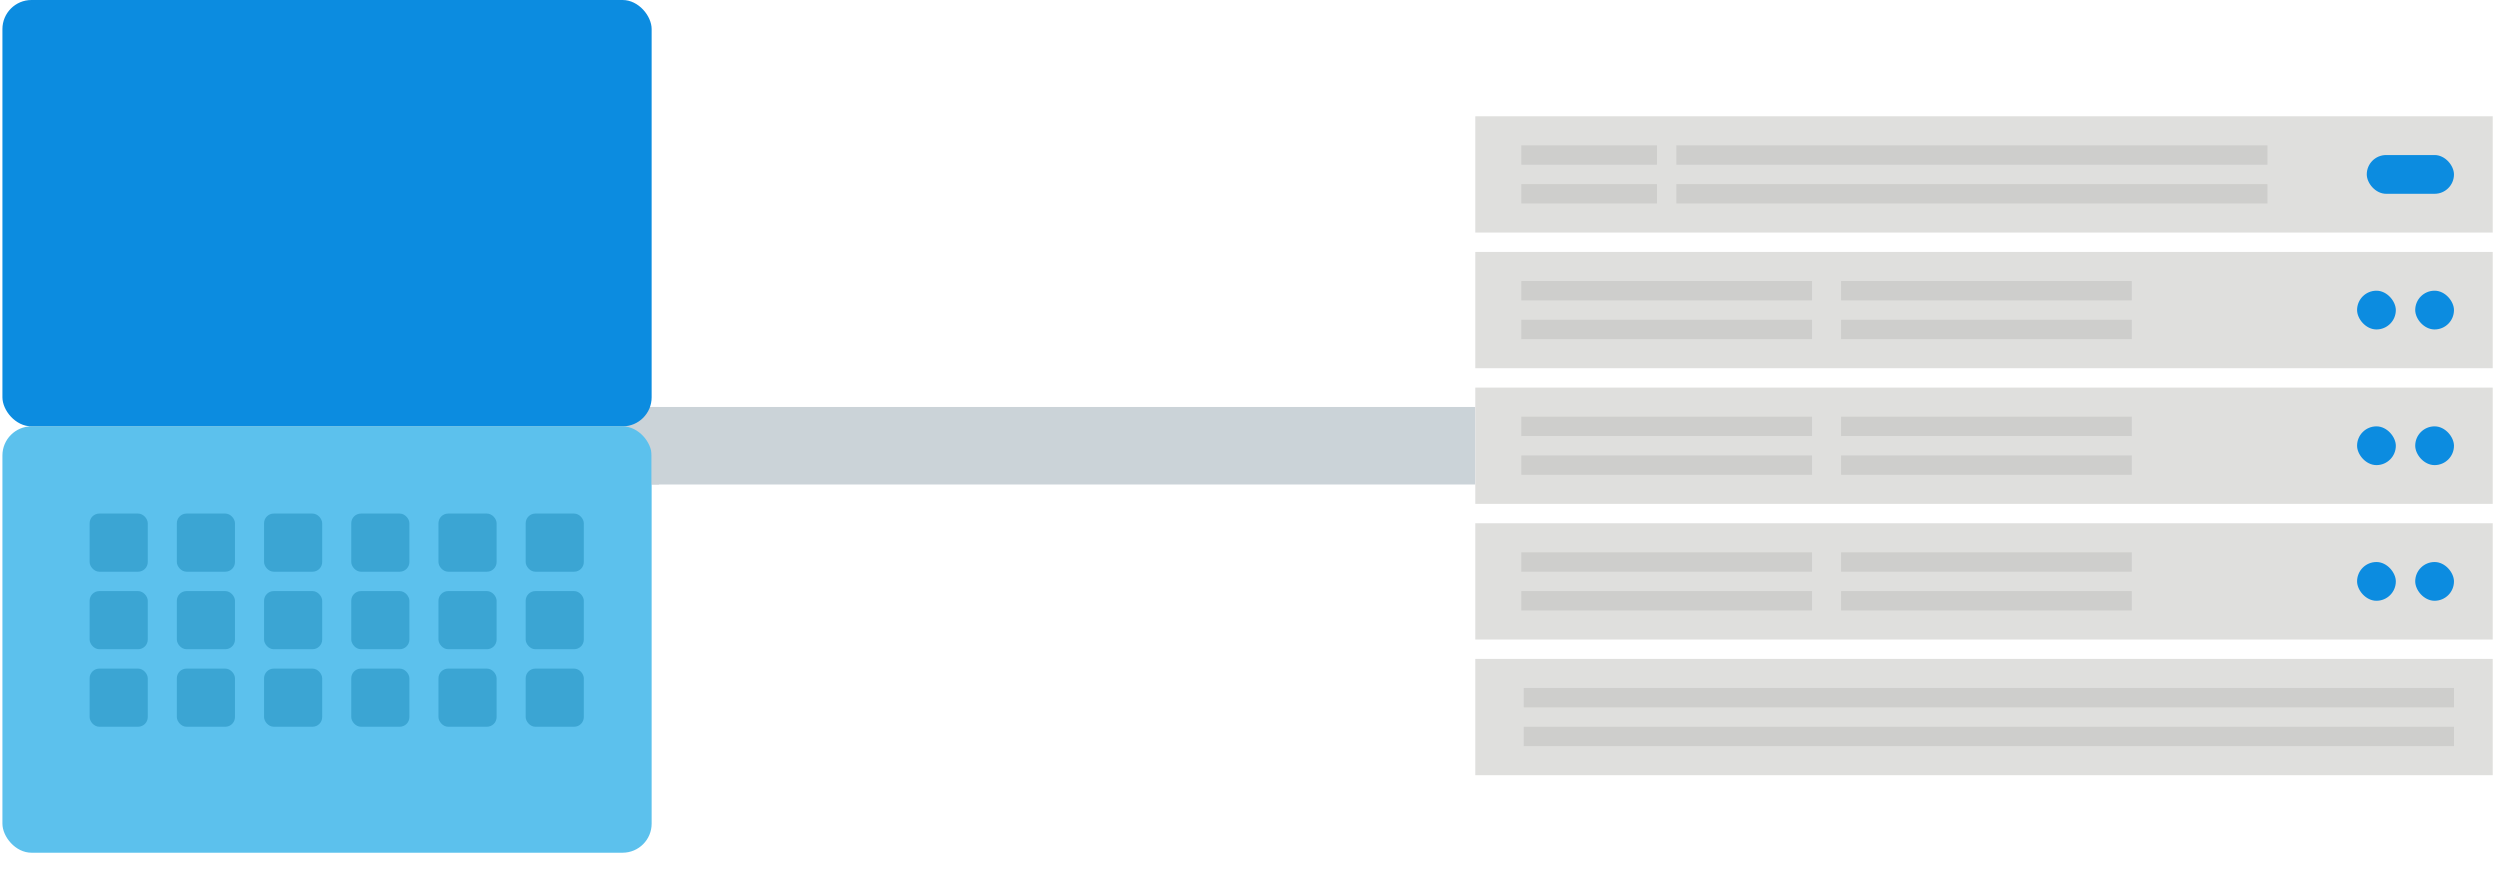 <svg width="258" height="92" viewBox="0 0 258 92" fill="none" xmlns="http://www.w3.org/2000/svg">
<rect x="3" y="42" width="65" height="8" fill="#CBD3D8"/>
<rect x="0.25" width="67" height="44" rx="3" fill="#0C8CE0"/>
<rect x="0.25" y="44" width="67" height="44" rx="3" fill="#5CC1ED"/>
<rect x="9.25" y="53" width="6" height="6" rx="1" fill="#3BA5D3"/>
<rect x="18.25" y="53" width="6" height="6" rx="1" fill="#3BA5D3"/>
<rect x="27.25" y="53" width="6" height="6" rx="1" fill="#3BA5D3"/>
<rect x="36.25" y="53" width="6" height="6" rx="1" fill="#3BA5D3"/>
<rect x="45.25" y="53" width="6" height="6" rx="1" fill="#3BA5D3"/>
<rect x="54.25" y="53" width="6" height="6" rx="1" fill="#3BA5D3"/>
<rect x="9.25" y="61" width="6" height="6" rx="1" fill="#3BA5D3"/>
<rect x="18.25" y="61" width="6" height="6" rx="1" fill="#3BA5D3"/>
<rect x="27.25" y="61" width="6" height="6" rx="1" fill="#3BA5D3"/>
<rect x="36.25" y="61" width="6" height="6" rx="1" fill="#3BA5D3"/>
<rect x="45.25" y="61" width="6" height="6" rx="1" fill="#3BA5D3"/>
<rect x="54.25" y="61" width="6" height="6" rx="1" fill="#3BA5D3"/>
<rect x="9.25" y="69" width="6" height="6" rx="1" fill="#3BA5D3"/>
<rect x="18.25" y="69" width="6" height="6" rx="1" fill="#3BA5D3"/>
<rect x="27.25" y="69" width="6" height="6" rx="1" fill="#3BA5D3"/>
<rect x="36.25" y="69" width="6" height="6" rx="1" fill="#3BA5D3"/>
<rect x="45.25" y="69" width="6" height="6" rx="1" fill="#3BA5D3"/>
<rect x="54.25" y="69" width="6" height="6" rx="1" fill="#3BA5D3"/>
<path d="M67.25 42H152.25V50H67.25V42Z" fill="#CBD3D8"/>
<rect width="105" height="12" transform="translate(152.25 12)" fill="#DFDFDD"/>
<rect x="244.25" y="16" width="9" height="4" rx="2" fill="#0C8CE0"/>
<rect x="157" y="15" width="14" height="2" fill="#CECECC"/>
<rect x="173" y="15" width="61" height="2" fill="#CECECC"/>
<rect x="157" y="19" width="14" height="2" fill="#CECECC"/>
<rect x="173" y="19" width="61" height="2" fill="#CECECC"/>
<rect width="105" height="12" transform="translate(152.25 26)" fill="#DFDFDD"/>
<rect x="249.25" y="30" width="4" height="4" rx="2" fill="#0C8CE0"/>
<rect x="243.25" y="30" width="4" height="4" rx="2" fill="#0C8CE0"/>
<rect x="157" y="29" width="30" height="2" fill="#CECECC"/>
<rect x="190" y="29" width="30" height="2" fill="#CECECC"/>
<rect x="157" y="33" width="30" height="2" fill="#CECECC"/>
<rect x="190" y="33" width="30" height="2" fill="#CECECC"/>
<rect width="105" height="12" transform="translate(152.25 40)" fill="#DFDFDD"/>
<rect x="249.25" y="44" width="4" height="4" rx="2" fill="#0C8CE0"/>
<rect x="243.25" y="44" width="4" height="4" rx="2" fill="#0C8CE0"/>
<rect x="157" y="43" width="30" height="2" fill="#CECECC"/>
<rect x="190" y="43" width="30" height="2" fill="#CECECC"/>
<rect x="157" y="47" width="30" height="2" fill="#CECECC"/>
<rect x="190" y="47" width="30" height="2" fill="#CECECC"/>
<rect width="105" height="12" transform="translate(152.25 54)" fill="#DFDFDD"/>
<rect x="249.25" y="58" width="4" height="4" rx="2" fill="#0C8CE0"/>
<rect x="243.25" y="58" width="4" height="4" rx="2" fill="#0C8CE0"/>
<rect x="157" y="57" width="30" height="2" fill="#CECECC"/>
<rect x="190" y="57" width="30" height="2" fill="#CECECC"/>
<rect x="157" y="61" width="30" height="2" fill="#CECECC"/>
<rect x="190" y="61" width="30" height="2" fill="#CECECC"/>
<rect width="105" height="12" transform="translate(152.25 68)" fill="#DFDFDD"/>
<rect x="157.25" y="71" width="96" height="2" fill="#CECECC"/>
<rect x="157.25" y="75" width="96" height="2" fill="#CECECC"/>
</svg>
